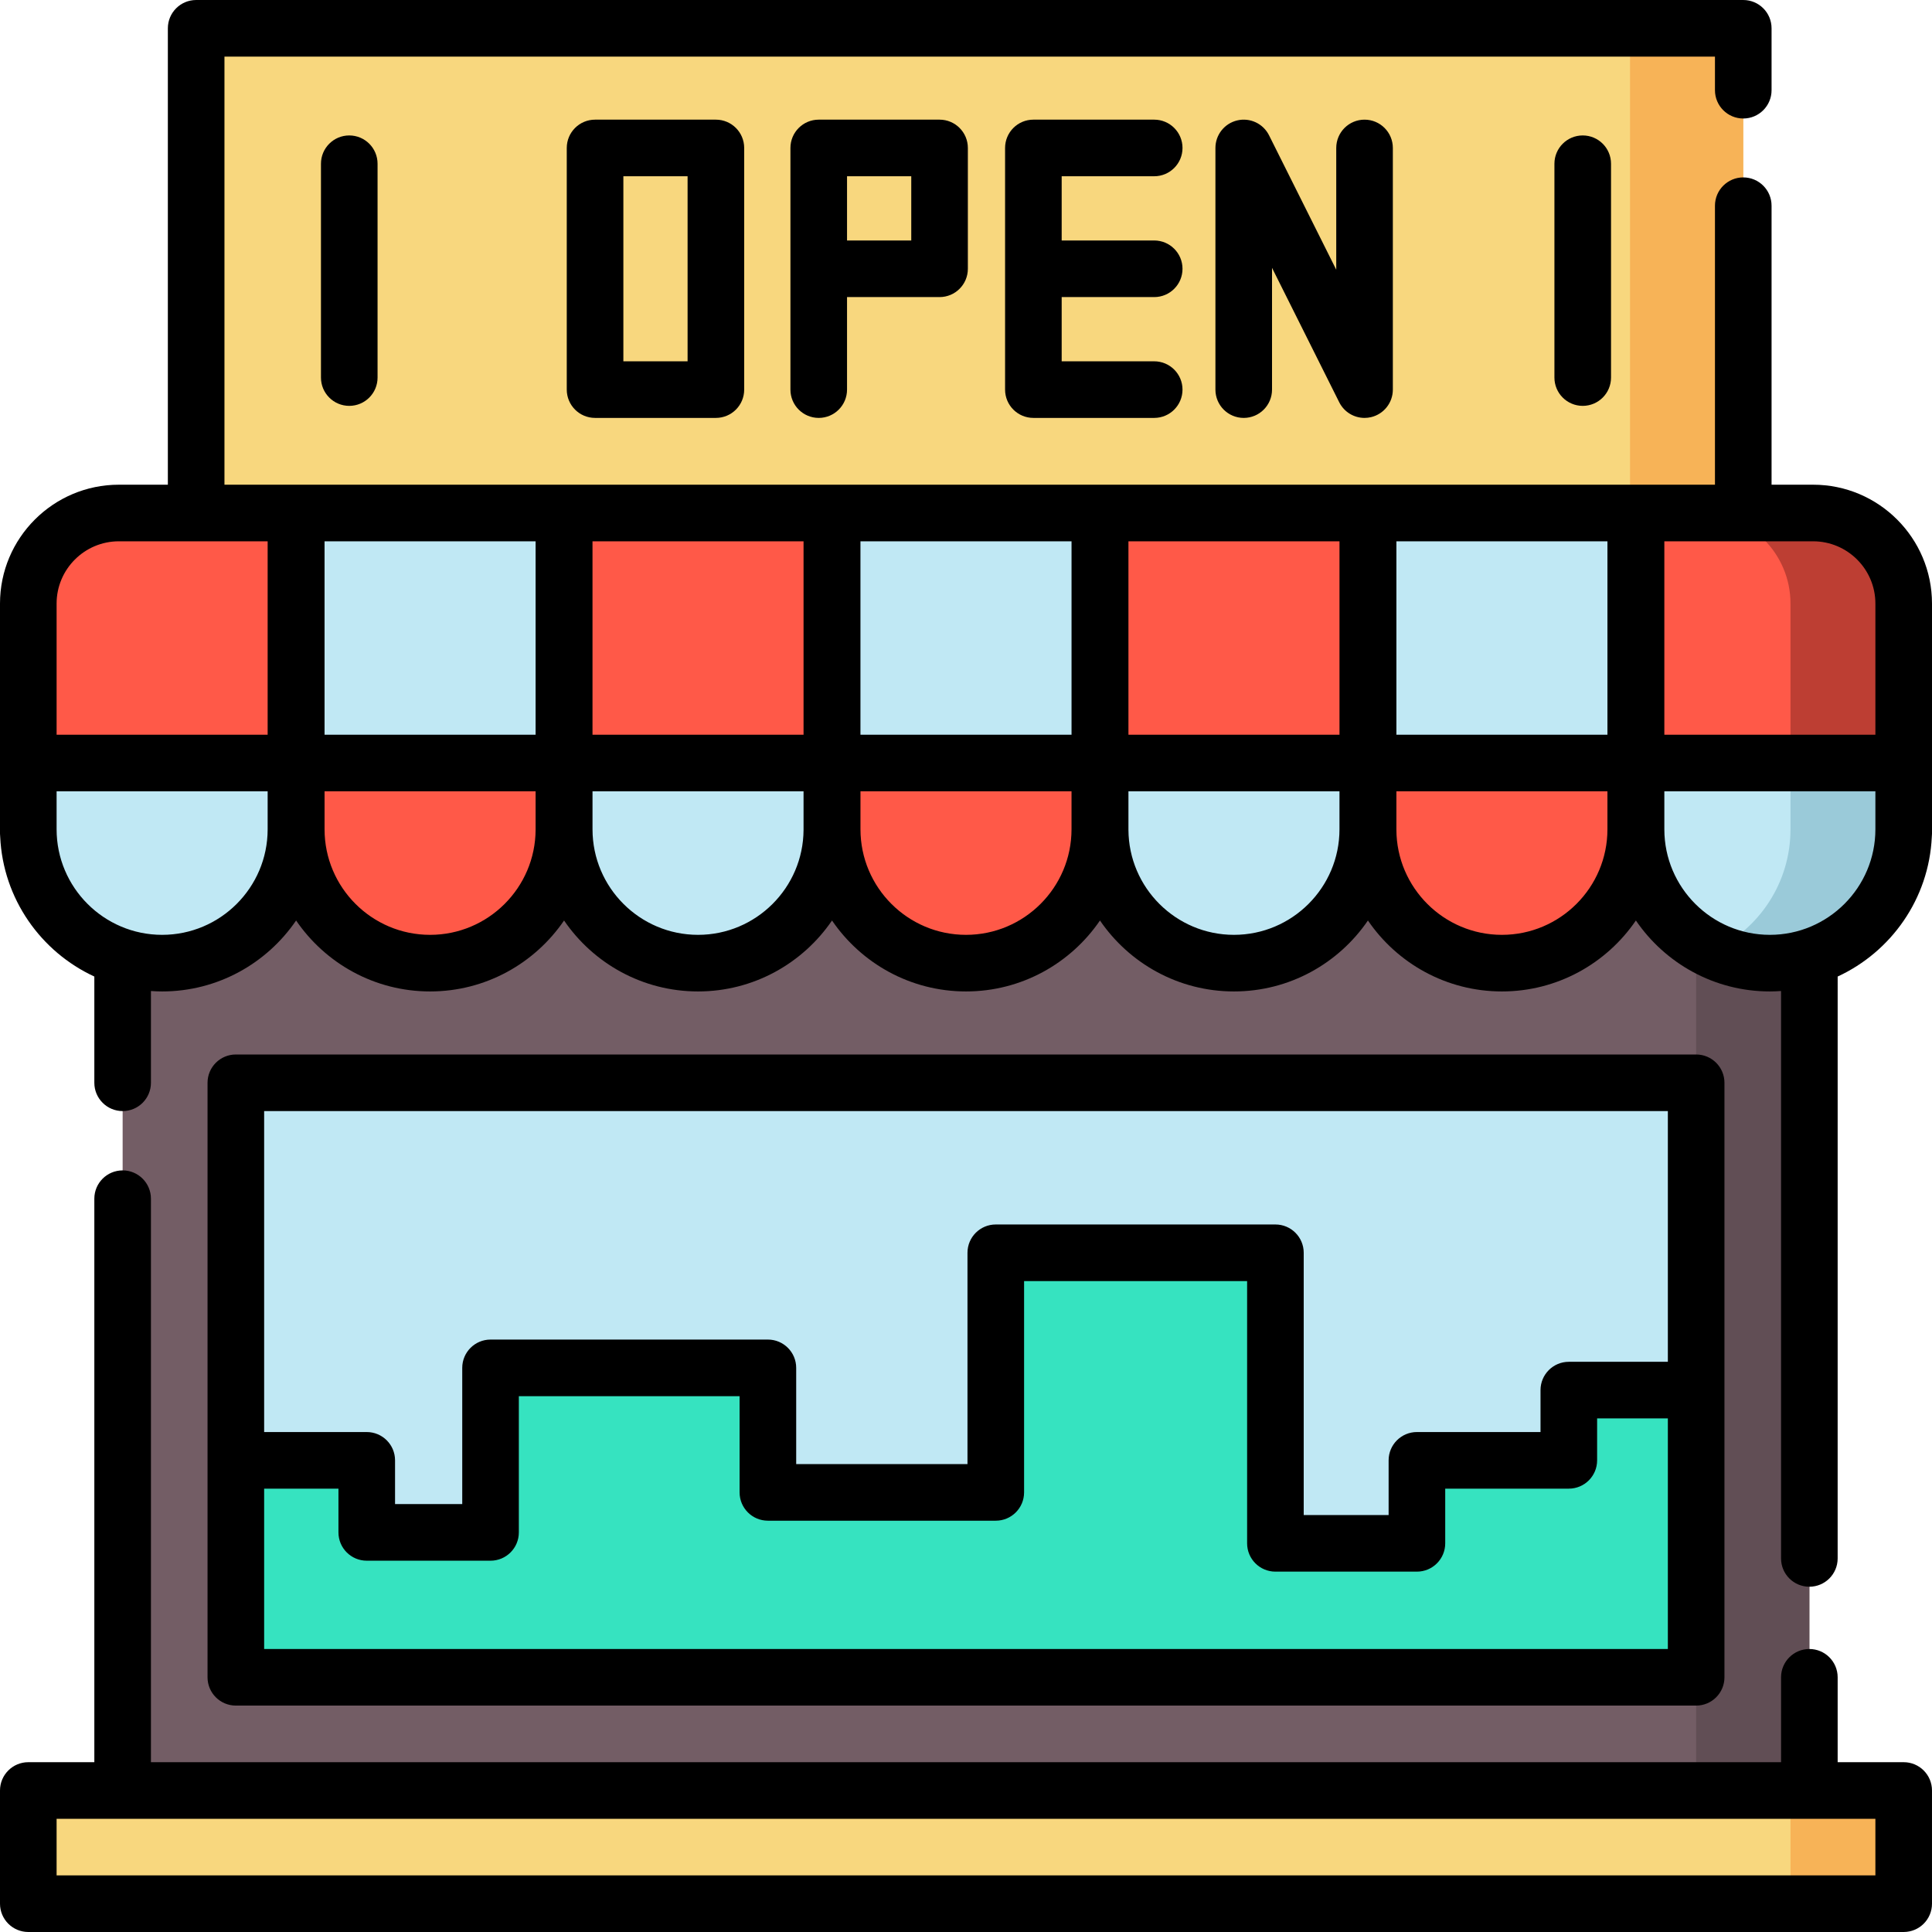 <?xml version="1.0" encoding="iso-8859-1"?>
<!-- Generator: Adobe Illustrator 19.0.0, SVG Export Plug-In . SVG Version: 6.00 Build 0)  -->
<svg version="1.1" id="Capa_1" xmlns="http://www.w3.org/2000/svg" xmlns:xlink="http://www.w3.org/1999/xlink" x="0px" y="0px"
	 viewBox="0 0 512.002 512.002" style="enable-background:new 0 0 512.002 512.002;" xml:space="preserve">
<rect x="7.5" y="474.501" style="fill:#F8D77E;" width="497" height="30"/>
<rect x="474.5" y="474.501" style="fill:#F7B357;" width="30" height="30"/>
<rect x="32.5" y="220.961" style="fill:#735D65;" width="447" height="253.54"/>
<rect x="449.5" y="220.961" style="fill:#614E55;" width="30" height="253.54"/>
<rect x="62.5" y="286.951" style="fill:#C0E8F4;" width="387" height="157.55"/>
<path style="fill:#FF5948;" d="M78.431,220.956H7.5v-61.005c0-13.255,10.745-24,24-24h46.931V220.956z"/>
<rect x="78.51" y="135.951" style="fill:#C0E8F4;" width="70.931" height="85"/>
<rect x="149.52" y="135.951" style="fill:#FF5948;" width="70.931" height="85"/>
<rect x="220.53" y="135.951" style="fill:#C0E8F4;" width="70.931" height="85"/>
<rect x="291.55" y="135.951" style="fill:#FF5948;" width="70.931" height="85"/>
<rect x="362.56" y="135.951" style="fill:#C0E8F4;" width="70.931" height="85"/>
<path style="fill:#FF5948;" d="M504.5,220.956h-70.931v-85.005H480.5c13.255,0,24,10.745,24,24V220.956z"/>
<path style="fill:#BD3E33;" d="M480.5,135.951h-30c13.255,0,24,10.745,24,24v61.005h30v-61.005
	C504.5,146.696,493.755,135.951,480.5,135.951z"/>
<rect x="51.984" y="7.501" style="fill:#F8D77E;" width="410" height="128.45"/>
<rect x="431.98" y="7.501" style="fill:#F7B357;" width="30" height="128.45"/>
<polygon style="fill:#36E3C0;" points="62.5,387.008 97.193,387.008 97.193,406.102 130,406.102 130,362.501 203.5,362.501 
	203.5,395.501 263.893,395.501 263.893,332.001 338,332.001 338,409.001 375.5,409.001 375.5,387.008 415.755,387.008 
	415.755,368.393 449.5,368.393 449.5,444.501 62.5,444.501 "/>
<path style="fill:#C0E8F4;" d="M42.966,255.244L42.966,255.244c-19.587,0-35.466-15.878-35.466-35.465v-17.574h70.931v17.574
	C78.431,239.366,62.553,255.244,42.966,255.244z"/>
<path style="fill:#FF5948;" d="M113.977,255.244L113.977,255.244c-19.587,0-35.466-15.878-35.466-35.465v-17.574h70.931v17.574
	C149.443,239.366,133.564,255.244,113.977,255.244z"/>
<path style="fill:#C0E8F4;" d="M184.989,255.244L184.989,255.244c-19.587,0-35.466-15.878-35.466-35.465v-17.574h70.931v17.574
	C220.454,239.366,204.576,255.244,184.989,255.244z"/>
<path style="fill:#FF5948;" d="M256,255.244L256,255.244c-19.587,0-35.466-15.878-35.466-35.465v-17.574h70.931v17.574
	C291.466,239.366,275.587,255.244,256,255.244z"/>
<path style="fill:#C0E8F4;" d="M327.012,255.244L327.012,255.244c-19.587,0-35.466-15.878-35.466-35.465v-17.574h70.931v17.574
	C362.477,239.366,346.599,255.244,327.012,255.244z"/>
<path style="fill:#FF5948;" d="M398.023,255.244L398.023,255.244c-19.587,0-35.466-15.878-35.466-35.465v-17.574h70.931v17.574
	C433.488,239.366,417.61,255.244,398.023,255.244z"/>
<path style="fill:#C0E8F4;" d="M469.035,255.244L469.035,255.244c-19.587,0-35.466-15.878-35.466-35.465v-17.574H504.5v17.574
	C504.5,239.366,488.622,255.244,469.035,255.244z"/>
<path style="fill:#9ACAD9;" d="M474.5,202.205v17.574c0,14.225-8.378,26.487-20.466,32.138c4.557,2.13,9.638,3.327,15,3.327l0,0
	c19.587,0,35.466-15.878,35.466-35.465v-17.574H474.5z"/>
<path d="M157.699,31.71c-4.142,0-7.5,3.357-7.5,7.5v64.041c0,4.143,3.358,7.5,7.5,7.5h32.019c4.142,0,7.5-3.357,7.5-7.5V39.21
	c0-4.143-3.358-7.5-7.5-7.5H157.699z M182.218,95.751h-17.019V46.71h17.019V95.751z"/>
<path d="M216.974,31.709c-4.142,0-7.5,3.357-7.5,7.5V71.23v32.021c0,4.143,3.358,7.5,7.5,7.5s7.5-3.357,7.5-7.5V78.73h24.521
	c4.142,0,7.5-3.357,7.5-7.5V39.209c0-4.143-3.358-7.5-7.5-7.5H216.974z M241.495,63.73h-17.021V46.709h17.021V63.73z"/>
<path d="M305.878,46.709c4.142,0,7.5-3.357,7.5-7.5s-3.358-7.5-7.5-7.5h-32.021c-4.142,0-7.5,3.357-7.5,7.5V71.23v32.021
	c0,4.143,3.358,7.5,7.5,7.5h32.021c4.142,0,7.5-3.357,7.5-7.5s-3.358-7.5-7.5-7.5h-24.521V78.73h24.521c4.142,0,7.5-3.357,7.5-7.5
	s-3.358-7.5-7.5-7.5h-24.521V46.709H305.878z"/>
<path d="M354.12,39.21v32.269l-17.81-35.622c-1.556-3.112-5.048-4.747-8.432-3.946c-3.385,0.8-5.777,3.821-5.777,7.3v64.041
	c0,4.143,3.358,7.5,7.5,7.5s7.5-3.357,7.5-7.5v-32.27l17.81,35.622c1.292,2.583,3.916,4.147,6.707,4.147
	c0.571,0,1.15-0.065,1.725-0.201c3.385-0.8,5.777-3.821,5.777-7.3V39.21c0-4.143-3.358-7.5-7.5-7.5S354.12,35.067,354.12,39.21z"/>
<path d="M504.5,467.001H487v-22.497c0-4.143-3.358-7.5-7.5-7.5s-7.5,3.357-7.5,7.5v22.497H40V317.668c0-4.143-3.358-7.5-7.5-7.5
	s-7.5,3.357-7.5,7.5v149.333H7.5c-4.142,0-7.5,3.357-7.5,7.5v30c0,4.143,3.358,7.5,7.5,7.5h497c4.142,0,7.5-3.357,7.5-7.5v-30
	C512,470.358,508.642,467.001,504.5,467.001z M497,497.001H15v-15h17.5h447H497V497.001z"/>
<path d="M480.5,128.451h-11.016V54.514c0-4.143-3.358-7.5-7.5-7.5s-7.5,3.357-7.5,7.5v73.938H433.57h-0.08h-70.93h-0.08h-70.93
	h-0.08h-70.94h-0.08h-70.93h-0.08H78.51h-0.08H59.484V15.001h395v8.904c0,4.143,3.358,7.5,7.5,7.5s7.5-3.357,7.5-7.5V7.501
	c0-4.143-3.358-7.5-7.5-7.5h-410c-4.142,0-7.5,3.357-7.5,7.5v120.95H31.5c-17.369,0-31.5,14.131-31.5,31.5v42.254v17.574v1.182
	c0,0.288,0.02,0.57,0.052,0.849C0.819,238.221,10.84,252.246,25,258.793v28.156c0,4.143,3.358,7.5,7.5,7.5s7.5-3.357,7.5-7.5V262.63
	c0.981,0.067,1.968,0.114,2.965,0.114c14.738,0,27.763-7.461,35.506-18.802c7.742,11.341,20.768,18.802,35.506,18.802
	s27.763-7.461,35.506-18.802c7.743,11.341,20.768,18.802,35.506,18.802c14.738,0,27.763-7.461,35.506-18.802
	c7.742,11.341,20.768,18.802,35.506,18.802s27.763-7.461,35.506-18.802c7.743,11.341,20.768,18.802,35.506,18.802
	s27.763-7.461,35.506-18.802c7.743,11.341,20.768,18.802,35.506,18.802s27.763-7.461,35.506-18.802
	c7.743,11.341,20.768,18.802,35.506,18.802c0.998,0,1.984-0.046,2.965-0.114v150.371c0,4.143,3.358,7.5,7.5,7.5s7.5-3.357,7.5-7.5
	V258.793c14.16-6.547,24.18-20.57,24.948-36.98c0.032-0.28,0.052-0.563,0.052-0.852v-1.182v-17.574v-42.254
	C512,142.582,497.869,128.451,480.5,128.451z M461.984,143.451H480.5c9.098,0,16.5,7.402,16.5,16.5v34.754h-55.93v-51.254H461.984z
	 M425.99,143.451v51.254h-55.93v-51.254H425.99z M354.98,143.451v51.254h-55.93v-51.254H354.98z M283.97,143.451v51.254h-55.94
	v-51.254H283.97z M212.95,143.451v51.254h-55.93v-51.254H212.95z M141.94,143.451v51.254H86.01v-51.254H141.94z M31.5,143.451
	h20.484H70.93v51.254H15v-34.754C15,150.854,22.402,143.451,31.5,143.451z M42.965,247.744c-15.42,0-27.965-12.545-27.965-27.965
	v-10.074h55.93v10.113C70.909,235.22,58.373,247.744,42.965,247.744z M113.977,247.744c-15.42,0-27.965-12.545-27.965-27.965
	v-10.074h55.928v10.17C141.888,235.251,129.365,247.744,113.977,247.744z M184.989,247.744L184.989,247.744
	c-15.42,0-27.966-12.545-27.966-27.965v-10.074h55.927v10.229C212.867,235.282,200.357,247.744,184.989,247.744z M256,247.744
	c-15.42,0-27.965-12.545-27.965-27.965v-10.074h55.931v10.074C283.965,235.199,271.42,247.744,256,247.744z M327.012,247.744
	L327.012,247.744c-15.369,0-27.878-12.462-27.962-27.811v-10.229h55.927v10.074C354.977,235.199,342.432,247.744,327.012,247.744z
	 M398.023,247.744c-15.388,0-27.911-12.493-27.963-27.869v-10.17h55.928v10.074C425.988,235.199,413.443,247.744,398.023,247.744z
	 M469.035,247.744c-15.407,0-27.944-12.524-27.965-27.926v-10.113H497v10.074C497,235.199,484.455,247.744,469.035,247.744z"/>
<path d="M85.059,43.394v56.665c0,4.143,3.358,7.5,7.5,7.5s7.5-3.357,7.5-7.5V43.394c0-4.143-3.358-7.5-7.5-7.5
	S85.059,39.251,85.059,43.394z"/>
<path d="M411.941,43.394v56.665c0,4.143,3.358,7.5,7.5,7.5s7.5-3.357,7.5-7.5V43.394c0-4.143-3.358-7.5-7.5-7.5
	S411.941,39.251,411.941,43.394z"/>
<path d="M449.5,452.001c4.142,0,7.5-3.357,7.5-7.5v-76.107v-81.443c0-4.143-3.358-7.5-7.5-7.5h-387c-4.142,0-7.5,3.357-7.5,7.5
	v100.057v57.493c0,4.143,3.358,7.5,7.5,7.5H449.5z M442,437.001H70v-42.493h19.693v11.595c0,4.143,3.358,7.5,7.5,7.5H130
	c4.142,0,7.5-3.357,7.5-7.5v-36.102H196v25.5c0,4.143,3.358,7.5,7.5,7.5h60.394c4.142,0,7.5-3.357,7.5-7.5v-56H330.5v69.5
	c0,4.143,3.358,7.5,7.5,7.5h37.5c4.142,0,7.5-3.357,7.5-7.5v-14.493h32.755c4.142,0,7.5-3.357,7.5-7.5v-11.114H442V437.001z
	 M442,294.451v66.442h-26.245c-4.142,0-7.5,3.357-7.5,7.5v11.114H375.5c-4.142,0-7.5,3.357-7.5,7.5v14.494h-22.5v-69.5
	c0-4.143-3.358-7.5-7.5-7.5h-74.106c-4.142,0-7.5,3.357-7.5,7.5v56H211v-25.5c0-4.143-3.358-7.5-7.5-7.5H130
	c-4.142,0-7.5,3.357-7.5,7.5v36.102h-17.807v-11.595c0-4.143-3.358-7.5-7.5-7.5H70v-85.057H442z"/>
<g>
</g>
<g>
</g>
<g>
</g>
<g>
</g>
<g>
</g>
<g>
</g>
<g>
</g>
<g>
</g>
<g>
</g>
<g>
</g>
<g>
</g>
<g>
</g>
<g>
</g>
<g>
</g>
<g>
</g>
</svg>
